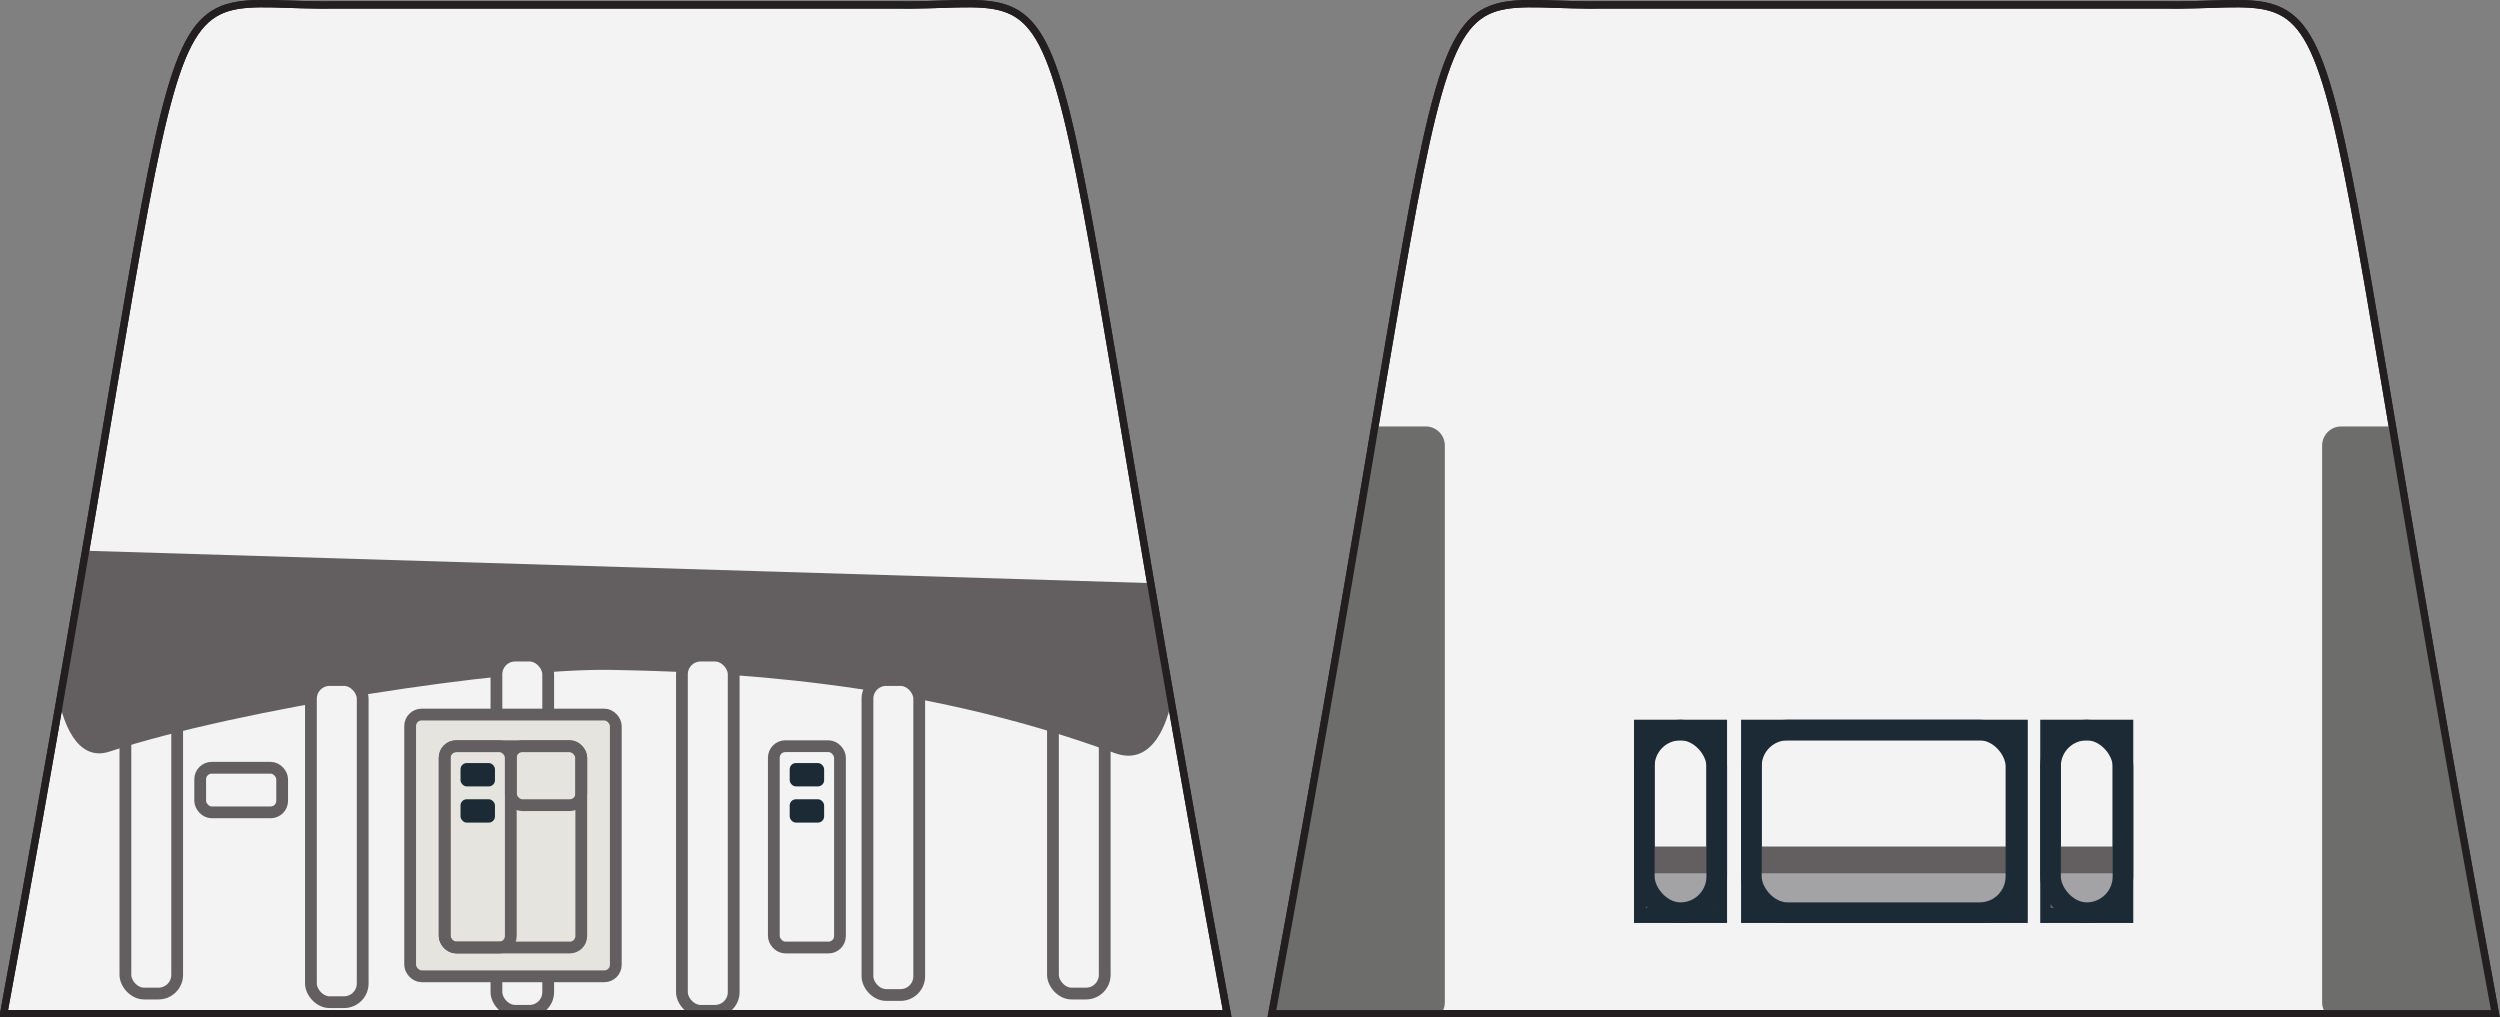 <?xml version="1.0" encoding="UTF-8" standalone="no"?>
<!-- Created with Inkscape (http://www.inkscape.org/) -->

<svg
   xmlns:dc="http://purl.org/dc/elements/1.1/"
   xmlns:cc="http://creativecommons.org/ns#"
   xmlns:rdf="http://www.w3.org/1999/02/22-rdf-syntax-ns#"
   xmlns:svg="http://www.w3.org/2000/svg"
   xmlns="http://www.w3.org/2000/svg"
   xmlns:xlink="http://www.w3.org/1999/xlink"
   xmlns:sodipodi="http://sodipodi.sourceforge.net/DTD/sodipodi-0.dtd"
   xmlns:inkscape="http://www.inkscape.org/namespaces/inkscape"
   width="106.199"
   height="43.221"
   id="svg2"
   version="1.1"
   inkscape:version="0.47 r22583"
   sodipodi:docname="minifig_template.svg">
  <rect width="100%" height="100%" fill="#808080" stroke="none"/>
  <defs
     id="defs4">
    <inkscape:perspective
       sodipodi:type="inkscape:persp3d"
       inkscape:vp_x="0 : 73.984375 : 1"
       inkscape:vp_y="0 : 1000 : 0"
       inkscape:vp_z="289.36462 : 73.984375 : 1"
       inkscape:persp3d-origin="144.68231 : 49.322917 : 1"
       id="perspective166" />
    <linearGradient
       inkscape:collect="always"
       id="linearGradient4011">
      <stop
         style="stop-color:#ffffff;stop-opacity:1;"
         offset="0"
         id="stop4013" />
      <stop
         style="stop-color:#ffffff;stop-opacity:0;"
         offset="1"
         id="stop4015" />
    </linearGradient>
    <linearGradient
       inkscape:collect="always"
       id="linearGradient3997">
      <stop
         style="stop-color:#ffffff;stop-opacity:1;"
         offset="0"
         id="stop3999" />
      <stop
         style="stop-color:#ffffff;stop-opacity:0;"
         offset="1"
         id="stop4001" />
    </linearGradient>
    <inkscape:path-effect
       effect="skeletal"
       id="path-effect4237"
       is_visible="true"
       pattern="M 0,5 C 0,2.24 2.24,0 5,0 7.76,0 10,2.24 10,5 10,7.76 7.76,10 5,10 2.24,10 0,7.76 0,5 z"
       copytype="single_stretched"
       prop_scale="1"
       scale_y_rel="false"
       spacing="0"
       normal_offset="0"
       tang_offset="0"
       prop_units="false"
       vertical_pattern="false"
       fuse_tolerance="0" />
    <clipPath
       id="clipPath2999"
       clipPathUnits="userSpaceOnUse">
      <path
         id="path3001"
         d="M 0,792 612,792 612,0 0,0 0,792 z"
         inkscape:connector-curvature="0" />
    </clipPath>
    <radialGradient
       gradientUnits="userSpaceOnUse"
       gradientTransform="matrix(0.76,-0.036,0.132,2.752,16.986,-78.269)"
       r="12.65"
       fy="46.658"
       fx="96.306"
       cy="46.658"
       cx="96.306"
       id="radialGradient3972"
       xlink:href="#linearGradient3966"
       inkscape:collect="always" />
    <clipPath
       clipPathUnits="userSpaceOnUse"
       id="clipPath2999-4">
      <path
         inkscape:connector-curvature="0"
         d="M 0,792 612,792 612,0 0,0 0,792 z"
         id="path3001-0" />
    </clipPath>
    <linearGradient
       id="linearGradient3966">
      <stop
         id="stop3968"
         offset="0"
         style="stop-color:#c0ac02;stop-opacity:1;" />
      <stop
         id="stop3970"
         offset="1"
         style="stop-color:#fdea41;stop-opacity:0;" />
    </linearGradient>
    <radialGradient
       inkscape:collect="always"
       xlink:href="#linearGradient3997"
       id="radialGradient4003"
       cx="165.811"
       cy="47.694"
       fx="165.811"
       fy="47.694"
       r="3.812"
       gradientTransform="matrix(0.644,-0.188,0.312,1.07,43.64,27.156)"
       gradientUnits="userSpaceOnUse" />
    <radialGradient
       inkscape:collect="always"
       xlink:href="#linearGradient3997"
       id="radialGradient4007"
       gradientUnits="userSpaceOnUse"
       gradientTransform="matrix(-0.644,-0.188,-0.312,1.07,293.731,27.156)"
       cx="165.811"
       cy="47.694"
       fx="165.811"
       fy="47.694"
       r="3.812" />
    <radialGradient
       inkscape:collect="always"
       xlink:href="#linearGradient4011"
       id="radialGradient4017"
       cx="169.323"
       cy="41.785"
       fx="169.323"
       fy="41.785"
       r="6.983"
       gradientTransform="matrix(0.31,-0.018,0.037,0.633,114.753,21.469)"
       gradientUnits="userSpaceOnUse" />
    <linearGradient
       id="linearGradient3966-2">
      <stop
         style="stop-color:#c0ac02;stop-opacity:1;"
         offset="0"
         id="stop3968-4" />
      <stop
         style="stop-color:#fdea41;stop-opacity:0;"
         offset="1"
         id="stop3970-5" />
    </linearGradient>
    <clipPath
       id="clipPath2999-4-8"
       clipPathUnits="userSpaceOnUse">
      <path
         id="path3001-0-8"
         d="M 0,792 612,792 612,0 0,0 0,792 z"
         inkscape:connector-curvature="0" />
    </clipPath>
    <radialGradient
       inkscape:collect="always"
       xlink:href="#linearGradient3966-2"
       id="radialGradient3972-4"
       cx="96.306"
       cy="46.658"
       fx="96.306"
       fy="46.658"
       r="12.65"
       gradientTransform="matrix(0.76,-0.036,0.132,2.752,16.986,-78.269)"
       gradientUnits="userSpaceOnUse" />
    <clipPath
       clipPathUnits="userSpaceOnUse"
       id="clipPath2999-0">
      <path
         inkscape:connector-curvature="0"
         d="M 0,792 612,792 612,0 0,0 0,792 z"
         id="path3001-9" />
    </clipPath>
    <inkscape:path-effect
       fuse_tolerance="0"
       vertical_pattern="false"
       prop_units="false"
       tang_offset="0"
       normal_offset="0"
       spacing="0"
       scale_y_rel="false"
       prop_scale="1"
       copytype="single_stretched"
       pattern="M 0,5 C 0,2.24 2.24,0 5,0 7.76,0 10,2.24 10,5 10,7.76 7.76,10 5,10 2.24,10 0,7.76 0,5 z"
       is_visible="true"
       id="path-effect4237-4"
       effect="skeletal" />
    <mask
       maskUnits="userSpaceOnUse"
       id="mask3954">
      <path
         inkscape:connector-curvature="0"
         d="m 142.969,74.545 c 8.732,-47.294 5.343,-42.679 14.268,-42.856 l 23.44,0 c 8.926,0.177 5.535,-4.438 14.265,42.856 l -51.972,0 z"
         style="fill:#ffffff;fill-opacity:1;stroke:#231f20;stroke-width:0.312;stroke-linecap:butt;stroke-linejoin:miter;stroke-miterlimit:4;stroke-opacity:1;stroke-dasharray:none;display:inline"
         id="path3956" />
    </mask>
    <mask
       maskUnits="userSpaceOnUse"
       id="mask4084">
      <path
         inkscape:connector-curvature="0"
         d="m 142.969,74.545 c 8.732,-47.294 5.343,-42.679 14.268,-42.856 l 23.44,0 c 8.926,0.177 5.535,-4.438 14.265,42.856 l -51.972,0 z"
         style="fill:#ffffff;fill-opacity:1;stroke:#231f20;stroke-width:0.312;stroke-linecap:butt;stroke-linejoin:miter;stroke-miterlimit:4;stroke-opacity:1;stroke-dasharray:none;display:inline"
         id="path4086" />
    </mask>
    <mask
       maskUnits="userSpaceOnUse"
       id="mask4318">
      <path
         id="path4320"
         style="fill:#ffffff;fill-opacity:1;stroke:#231f20;stroke-width:0.312;stroke-linecap:butt;stroke-linejoin:miter;stroke-miterlimit:4;stroke-opacity:1;stroke-dasharray:none;display:inline"
         d="m 196.842,74.545 c 8.732,-47.294 5.343,-42.679 14.268,-42.856 l 23.44,0 c 8.926,0.177 5.535,-4.438 14.265,42.856 l -51.972,0 z"
         inkscape:connector-curvature="0" />
    </mask>
    <mask
       maskUnits="userSpaceOnUse"
       id="mask2985">
      <path
         id="path2987"
         style="fill:#ffffff;fill-opacity:1;stroke:#231f20;stroke-width:0.312;stroke-linecap:butt;stroke-linejoin:miter;stroke-miterlimit:4;stroke-opacity:1;stroke-dasharray:none;display:inline"
         d="m 196.842,74.545 c 8.732,-47.294 5.343,-42.679 14.268,-42.856 l 23.44,0 c 8.926,0.177 5.535,-4.438 14.265,42.856 l -51.972,0 z"
         inkscape:connector-curvature="0" />
    </mask>
  </defs>
  <sodipodi:namedview
     id="base"
     pagecolor="#ffffff"
     bordercolor="#666666"
     borderopacity="1.0"
     inkscape:pageopacity="0.0"
     inkscape:pageshadow="2"
     inkscape:zoom="3.2526912"
     inkscape:cx="64.233642"
     inkscape:cy="14.697714"
     inkscape:document-units="px"
     inkscape:current-layer="layer1"
     showgrid="false"
     fit-margin-top="0"
     fit-margin-left="0"
     fit-margin-right="0"
     fit-margin-bottom="0"
     inkscape:window-width="1280"
     inkscape:window-height="725"
     inkscape:window-x="0"
     inkscape:window-y="24"
     inkscape:window-maximized="1"
     showguides="true"
     inkscape:guide-bbox="true"
     inkscape:snap-global="false">
    <sodipodi:guide
       orientation="0,1"
       position="11.237,21.532"
       id="guide3274" />
    <sodipodi:guide
       orientation="1,0"
       position="26.087,26.649"
       id="guide3960" />
  </sodipodi:namedview>
  <g
     inkscape:groupmode="layer"
     id="layer8"
     inkscape:label="back"
     transform="translate(-142.812,-31.48)">
    <g
       inkscape:groupmode="layer"
       id="layer12"
       inkscape:label="lower back"
       sodipodi:insensitive="true">
      <path
         transform="translate(-218.169,-378.376)"
         id="path4124"
         style="fill:#f2f3f2;stroke:#231f20;stroke-width:0.312;stroke-linecap:butt;stroke-linejoin:miter;stroke-miterlimit:4;stroke-opacity:1;stroke-dasharray:none;display:inline"
         d="m 415.011,452.92 c 8.732,-47.294 5.343,-42.679 14.268,-42.856 l 23.44,0 c 8.926,0.177 5.535,-4.438 14.265,42.856 l -51.972,0 z"
         inkscape:connector-curvature="0" />
      <path
         style="fill:#6d6e6c;fill-opacity:1;stroke:none"
         d="m 201.219,49.594 c -1.025,6.086 -2.356,14.003 -4.375,24.938 l 7.188,0 c 0.1,-0.135 0.156,-0.287 0.156,-0.469 l 0,-23.656 c 0,-0.448 -0.364,-0.812 -0.812,-0.812 l -2.156,0 z"
         id="rect4270"
         inkscape:connector-curvature="0" />
      <path
         id="path4275"
         d="m 244.424,49.594 c 1.025,6.086 2.356,14.003 4.375,24.938 l -7.188,0 c -0.1,-0.135 -0.156,-0.287 -0.156,-0.469 l 0,-23.656 c 0,-0.448 0.364,-0.812 0.812,-0.812 l 2.156,0 z"
         style="fill:#6d6e6c;fill-opacity:1;stroke:none"
         inkscape:connector-curvature="0" />
    </g>
    <g
       inkscape:groupmode="layer"
       id="layer9"
       inkscape:label="upper back"
       sodipodi:insensitive="true">
      <g
         id="g4300"
         mask="url(#mask4318)">
        <path
           inkscape:connector-curvature="0"
           id="path4240"
           d="m 208,31.625 c -0.281,-0.002 -0.539,0.014 -0.781,0.031 -3.403,0.246 -3.479,3.208 -7.156,24.75 l 45.531,0 C 240.919,28.996 242.095,31.837 234.562,31.688 l -23.438,0 C 209.87,31.712 208.843,31.632 208,31.625 z"
           style="fill:#1b2a34;stroke:#231f20;stroke-width:0.312;stroke-linecap:butt;stroke-linejoin:miter;stroke-miterlimit:4;stroke-opacity:1;stroke-dasharray:none;display:inline" />
        <path
           inkscape:connector-curvature="0"
           id="path4218"
           d="m 238.938,29.625 -5.312,0.094 c -0.221,2.761 -4.947,4.969 -10.781,4.969 -5.555,0 -10.134,-2.019 -10.75,-4.594 l -5.688,0.094 c -0.657,11.774 -3.242,13.202 -5.625,15.719 l -2.344,-1.719 -0.938,3.719 2.281,10.25 c 1.406,1.29 3.538,2.341 5.219,2.812 0.989,0.277 1.657,0.208 2.375,0.219 4.728,0.073 10.854,0.184 15.594,0.094 4.739,0.09 10.834,-0.021 15.562,-0.094 0.718,-0.011 1.386,0.059 2.375,-0.219 1.681,-0.472 3.811,-1.52 5.25,-2.844 l 0.906,-4 -1.031,-9.281 -1.438,1.062 C 242.172,43.349 239.542,41.93 238.938,29.625 z"
           style="fill:#f2f3f2;stroke:#1b2a34;stroke-width:1.125;stroke-linecap:butt;stroke-linejoin:miter;stroke-miterlimit:4;stroke-opacity:1;stroke-dasharray:none" />
        <rect
           ry="0.809"
           y="39.015"
           x="211.421"
           height="12.44"
           width="22.607"
           id="rect4214"
           style="fill:#f2f3f2;fill-opacity:1;stroke:none" />
        <path
           inkscape:connector-curvature="0"
           id="rect4211"
           d="m 212.219,38.938 c -0.448,0 -0.812,0.364 -0.812,0.812 l 0,10.75 c 0,0.448 0.364,0.812 0.812,0.812 l 21.125,0 c 0.448,0 0.812,-0.364 0.812,-0.812 l 0,-10.75 c 0,-0.448 -0.364,-0.812 -0.812,-0.812 l -21.125,0 z m 2.438,2.281 2.438,0 11.312,0 2.469,0 c 0.448,0 0.843,0.369 0.906,0.812 l 1.125,7.812 c 0.063,0.444 -0.239,0.812 -0.688,0.812 l -5.156,0 -8.594,0 -5.188,0 c -0.448,0 -0.751,-0.369 -0.688,-0.812 l 1.125,-7.812 c 0.063,-0.444 0.489,-0.812 0.938,-0.812 z"
           style="fill:#635f61;fill-opacity:1;stroke:none" />
        <path
           inkscape:connector-curvature="0"
           style="fill:#635f61;stroke:#635f61;stroke-width:0.875;stroke-linecap:round;stroke-linejoin:round;stroke-miterlimit:4;stroke-opacity:1;stroke-dasharray:none;stroke-dashoffset:0"
           d="m 218.469,42.816 c -1.644,0 -2.969,1.356 -2.969,3 0,1.644 1.325,2.969 2.969,2.969 1.644,0 3,-1.325 3,-2.969 0,-1.644 -1.356,-3 -3,-3 z m 0,1.531 c 0.806,0 1.469,0.662 1.469,1.469 0,0.806 -0.662,1.438 -1.469,1.438 -0.806,0 -1.438,-0.631 -1.438,-1.438 0,-0.806 0.631,-1.469 1.438,-1.469 z"
           id="path4202" />
        <path
           style="fill:#635f61;stroke:none"
           d="m 233.225,59.347 c -1.471,0.134 -1.048,-4.209 -2.066,-4.909 -1.018,-0.7 -8.635,-0.709 -8.635,-0.709 l 0,-2.14 10.635,0.334 z"
           id="path4187"
           inkscape:connector-curvature="0"
           sodipodi:nodetypes="czcccc" />
        <path
           sodipodi:nodetypes="czcccc"
           inkscape:connector-curvature="0"
           id="path4185"
           d="m 211.889,59.347 c 1.471,0.134 1.048,-4.209 2.066,-4.909 1.018,-0.7 8.635,-0.709 8.635,-0.709 l 0,-2.14 -10.635,0.334 z"
           style="fill:#635f61;stroke:none" />
        <path
           inkscape:connector-curvature="0"
           id="rect4173"
           d="m 211.406,38.094 c -0.519,0 -0.938,0.387 -0.938,0.906 l 0,19.281 c 0,0.519 0.419,0.938 0.938,0.938 l 0.719,0 0,-6.031 c 0,-0.519 0.419,-0.938 0.938,-0.938 l 19.312,0 c 0.519,0 0.938,0.419 0.938,0.938 l 0,6.031 0.719,0 c 0.519,0 0.938,-0.419 0.938,-0.938 l 0,-19.281 c 0,-0.519 -0.419,-0.906 -0.938,-0.906 l -22.625,0 z m 1.656,1.469 19.312,0 c 0.519,0 0.938,0.419 0.938,0.938 l 0,9.281 c 0,0.519 -0.419,0.938 -0.938,0.938 l -19.312,0 c -0.519,0 -0.938,-0.419 -0.938,-0.938 l 0,-9.281 c 0,-0.519 0.419,-0.938 0.938,-0.938 z"
           style="fill:#f2f3f2;fill-opacity:1;stroke:#1b2a34;stroke-linecap:round;stroke-linejoin:round" />
        <rect
           ry="0"
           y="42.158"
           x="223.861"
           height="6.956"
           width="2.007"
           id="rect4189"
           style="fill:none;stroke:#635f61" />
        <rect
           style="fill:none;stroke:#635f61"
           id="rect4191"
           width="2.007"
           height="6.956"
           x="228.476"
           y="42.158"
           ry="0" />
        <rect
           style="fill:none;stroke:#635f61"
           id="rect4193"
           width="2.007"
           height="6.086"
           x="223.861"
           y="42.559"
           ry="1.003" />
        <rect
           ry="1.003"
           y="42.493"
           x="228.476"
           height="6.012"
           width="1.831"
           id="rect4195"
           style="fill:none;stroke:#635f61" />
        <path
           inkscape:connector-curvature="0"
           id="path4197"
           d="m 218.469,42.281 c -1.644,0 -2.969,1.356 -2.969,3 0,1.644 1.325,2.969 2.969,2.969 1.644,0 3,-1.325 3,-2.969 0,-1.644 -1.356,-3 -3,-3 z m 0,1.531 c 0.806,0 1.469,0.662 1.469,1.469 0,0.806 -0.662,1.438 -1.469,1.438 -0.806,0 -1.438,-0.631 -1.438,-1.438 0,-0.806 0.631,-1.469 1.438,-1.469 z"
           style="fill:#f2f3f2;stroke:#1b2a34;stroke-width:0.875;stroke-linecap:round;stroke-linejoin:round;stroke-miterlimit:4;stroke-opacity:1;stroke-dasharray:none;stroke-dashoffset:0" />
        <path
           sodipodi:nodetypes="cc"
           inkscape:connector-curvature="0"
           id="path4220"
           d="m 200.853,52.191 c 0.855,2.35 2.096,4.604 1.605,7.29"
           style="fill:none;stroke:#635f61;stroke-width:0.5;stroke-linecap:butt;stroke-linejoin:miter;stroke-miterlimit:4;stroke-opacity:1;stroke-dasharray:none" />
        <path
           style="fill:none;stroke:#635f61;stroke-width:0.5;stroke-linecap:butt;stroke-linejoin:miter;stroke-miterlimit:4;stroke-opacity:1;stroke-dasharray:none"
           d="m 244.84,52.191 c -0.855,2.35 -2.096,4.604 -1.605,7.29"
           id="path4222"
           inkscape:connector-curvature="0"
           sodipodi:nodetypes="cc" />
        <path
           sodipodi:nodetypes="csc"
           inkscape:connector-curvature="0"
           id="path4232"
           d="m 232.823,32.226 c 0,1.976 -4.866,3.578 -10.869,3.578 -6.003,0 -10.869,-1.602 -10.869,-3.578"
           style="fill:none;stroke:#1b2a34;stroke-width:0.345;stroke-linecap:round;stroke-linejoin:round;stroke-miterlimit:4;stroke-opacity:1;stroke-dashoffset:0"
           transform="matrix(1.137,0,0,1.843,-29.62,-29.188)" />
      </g>
    </g>
    <g
       inkscape:groupmode="layer"
       id="layer10"
       inkscape:label="belt#1"
       style="display:inline">
      <g
         id="g2972"
         mask="url(#mask2985)">
        <rect
           ry="0.809"
           y="66.437"
           x="196.84"
           height="7.825"
           width="51.902"
           id="rect4257"
           style="fill:#f2f3f2;fill-opacity:1;stroke:none" />
        <rect
           rx="0"
           y="66.383"
           x="244.205"
           height="7.615"
           width="4.37"
           id="rect4104"
           style="fill:none;stroke:#1b2a34;stroke-width:0.875;stroke-linecap:butt;stroke-linejoin:miter;stroke-miterlimit:4;stroke-opacity:1;stroke-dasharray:none;stroke-dashoffset:0" />
        <rect
           style="fill:none;stroke:#1b2a34;stroke-width:0.875;stroke-linecap:butt;stroke-linejoin:miter;stroke-miterlimit:4;stroke-opacity:1;stroke-dasharray:none;stroke-dashoffset:0"
           id="rect4106"
           width="4.37"
           height="7.615"
           x="238.96"
           y="66.383"
           rx="0" />
        <rect
           rx="0"
           y="66.383"
           x="233.716"
           height="7.615"
           width="4.37"
           id="rect4108"
           style="fill:none;stroke:#1b2a34;stroke-width:0.875;stroke-linecap:butt;stroke-linejoin:miter;stroke-miterlimit:4;stroke-opacity:1;stroke-dasharray:none;stroke-dashoffset:0" />
        <rect
           style="fill:none;stroke:#1b2a34;stroke-width:0.875;stroke-linecap:butt;stroke-linejoin:miter;stroke-miterlimit:4;stroke-opacity:1;stroke-dasharray:none;stroke-dashoffset:0"
           id="rect4110"
           width="4.37"
           height="7.615"
           x="228.471"
           y="66.383"
           rx="0" />
        <rect
           rx="0"
           y="66.383"
           x="223.226"
           height="7.615"
           width="4.37"
           id="rect4112"
           style="fill:none;stroke:#1b2a34;stroke-width:0.875;stroke-linecap:butt;stroke-linejoin:miter;stroke-miterlimit:4;stroke-opacity:1;stroke-dasharray:none;stroke-dashoffset:0" />
        <rect
           style="fill:none;stroke:#1b2a34;stroke-width:0.875;stroke-linecap:butt;stroke-linejoin:miter;stroke-miterlimit:4;stroke-opacity:1;stroke-dasharray:none;stroke-dashoffset:0"
           id="rect4114"
           width="4.37"
           height="7.615"
           x="217.982"
           y="66.383"
           rx="0" />
        <rect
           rx="0"
           y="66.383"
           x="212.737"
           height="7.615"
           width="4.37"
           id="rect4116"
           style="fill:none;stroke:#1b2a34;stroke-width:0.875;stroke-linecap:butt;stroke-linejoin:miter;stroke-miterlimit:4;stroke-opacity:1;stroke-dasharray:none;stroke-dashoffset:0" />
        <rect
           style="fill:none;stroke:#1b2a34;stroke-width:0.875;stroke-linecap:butt;stroke-linejoin:miter;stroke-miterlimit:4;stroke-opacity:1;stroke-dasharray:none;stroke-dashoffset:0"
           id="rect4118"
           width="4.37"
           height="7.615"
           x="207.493"
           y="66.383"
           rx="0" />
        <rect
           rx="0"
           y="66.383"
           x="202.248"
           height="7.615"
           width="4.37"
           id="rect4120"
           style="fill:none;stroke:#1b2a34;stroke-width:0.875;stroke-linecap:butt;stroke-linejoin:miter;stroke-miterlimit:4;stroke-opacity:1;stroke-dasharray:none;stroke-dashoffset:0" />
        <rect
           style="fill:none;stroke:#1b2a34;stroke-width:0.875;stroke-linecap:butt;stroke-linejoin:miter;stroke-miterlimit:4;stroke-opacity:1;stroke-dasharray:none;stroke-dashoffset:0"
           id="rect4122"
           width="4.37"
           height="7.615"
           x="197.004"
           y="66.383"
           rx="0" />
      </g>
    </g>
    <g
       inkscape:groupmode="layer"
       id="layer11"
       inkscape:label="medipack"
       sodipodi:insensitive="true">
      <g
         id="g4322"
         transform="translate(0.372,0)">
        <rect
           y="62.491"
           x="212.29"
           height="7.759"
           width="3.077"
           id="rect4125"
           style="fill:#f2f3f2;fill-opacity:1;stroke:#1b2a34;stroke-width:0.875;stroke-linecap:butt;stroke-linejoin:miter;stroke-miterlimit:4;stroke-opacity:1;stroke-dasharray:none;stroke-dashoffset:0" />
        <rect
           ry="0"
           rx="1.538"
           y="67.44"
           x="212.357"
           height="2.608"
           width="2.943"
           id="rect4161"
           style="fill:#635f61;stroke:none" />
        <rect
           rx="0"
           y="68.577"
           x="212.424"
           height="1.271"
           width="2.608"
           id="rect4167"
           style="fill:#a3a2a4;fill-opacity:1;stroke:none" />
        <rect
           ry="1.538"
           rx="1.538"
           style="fill:none;stroke:#1b2a34;stroke-width:0.875;stroke-linecap:butt;stroke-linejoin:miter;stroke-miterlimit:4;stroke-opacity:1;stroke-dasharray:none;stroke-dashoffset:0"
           id="rect4127"
           width="3.077"
           height="7.759"
           x="212.29"
           y="62.491" />
        <rect
           style="fill:#f2f3f2;stroke:#1b2a34;stroke-width:0.875;stroke-linecap:butt;stroke-linejoin:miter;stroke-miterlimit:4;stroke-opacity:1;stroke-dasharray:none;stroke-dashoffset:0"
           id="rect4135"
           width="3.077"
           height="7.759"
           x="229.546"
           y="62.491" />
        <rect
           style="fill:#635f61;stroke:none"
           id="rect4163"
           width="2.943"
           height="2.608"
           x="229.546"
           y="67.44"
           rx="1.538"
           ry="0" />
        <rect
           style="fill:#a3a2a4;fill-opacity:1;stroke:none"
           id="rect4169"
           width="2.608"
           height="1.271"
           x="229.814"
           y="68.577"
           rx="0" />
        <rect
           y="62.491"
           x="229.546"
           height="7.759"
           width="3.077"
           id="rect4137"
           style="fill:none;stroke:#1b2a34;stroke-width:0.875;stroke-linecap:butt;stroke-linejoin:miter;stroke-miterlimit:4;stroke-opacity:1;stroke-dasharray:none;stroke-dashoffset:0"
           rx="1.538"
           ry="1.538" />
        <rect
           style="fill:#f2f3f2;stroke:#1b2a34;stroke-width:0.875;stroke-linecap:butt;stroke-linejoin:miter;stroke-miterlimit:4;stroke-opacity:1;stroke-dasharray:none;stroke-dashoffset:0"
           id="rect4141"
           width="11.303"
           height="7.759"
           x="216.838"
           y="62.491" />
        <rect
           ry="0"
           rx="5.629"
           y="67.44"
           x="217.039"
           height="2.608"
           width="10.768"
           id="rect4165"
           style="fill:#635f61;stroke:none" />
        <rect
           rx="0"
           y="68.577"
           x="217.106"
           height="1.271"
           width="10.635"
           id="rect4171"
           style="fill:#a3a2a4;fill-opacity:1;stroke:none" />
        <rect
           y="62.491"
           x="216.838"
           height="7.759"
           width="11.237"
           id="rect4143"
           style="fill:none;stroke:#1b2a34;stroke-width:0.875;stroke-linecap:butt;stroke-linejoin:miter;stroke-miterlimit:4;stroke-opacity:1;stroke-dasharray:none;stroke-dashoffset:0"
           rx="1.538"
           ry="1.538" />
      </g>
    </g>
  </g>
  <g
     inkscape:groupmode="layer"
     id="layer3"
     inkscape:label="Clone Trooper"
     style="display:inline"
     sodipodi:insensitive="true"
     transform="translate(-142.812,-31.48)">
    <g
       inkscape:groupmode="layer"
       id="layer7"
       inkscape:label="bg"
       sodipodi:insensitive="true"
       style="display:inline">
      <path
         transform="translate(-218.169,-378.376)"
         inkscape:connector-curvature="0"
         d="m 361.138,452.92 c 8.732,-47.294 5.343,-42.679 14.268,-42.856 l 23.44,0 c 8.926,0.177 5.535,-4.438 14.265,42.856 l -51.972,0 z"
         style="fill:#f2f3f2;stroke:#231f20;stroke-width:0.312;stroke-linecap:butt;stroke-linejoin:miter;stroke-miterlimit:4;stroke-opacity:1;stroke-dasharray:none;display:inline"
         id="path4070" />
    </g>
    <g
       inkscape:groupmode="layer"
       id="layer6"
       inkscape:label="tummy"
       style="display:inline"
       sodipodi:insensitive="true">
      <path
         style="fill:#635f61;stroke:none"
         d="m 146.438,54.875 c -0.352,2.074 -0.664,4.003 -1.094,6.469 0.135,0.597 0.66,2.545 2.125,2.062 5.565,-1.835 16.842,-3.552 21.312,-3.469 4.471,0.083 12.83,0.386 21.375,3.531 1.739,0.64 2.295,-1.598 2.406,-2.156 -0.329,-1.889 -0.592,-3.406 -0.875,-5.062 l -45.25,-1.375 z"
         id="path4039"
         inkscape:connector-curvature="0" />
      <rect
         style="fill:#f2f3f2;stroke:#635f61;stroke-width:0.5;stroke-linecap:round;stroke-linejoin:round;stroke-miterlimit:4;stroke-opacity:1;stroke-dasharray:none;stroke-dashoffset:0"
         id="rect4027"
         width="2.199"
         height="13.685"
         x="156.02"
         y="60.367"
         rx="0.794" />
      <rect
         rx="0.794"
         y="58.597"
         x="148.139"
         height="15.089"
         width="2.199"
         id="rect4029"
         style="fill:none;stroke:#635f61;stroke-width:0.5;stroke-linecap:round;stroke-linejoin:round;stroke-miterlimit:4;stroke-opacity:1;stroke-dasharray:none;stroke-dashoffset:0" />
      <rect
         style="fill:#f2f3f2;stroke:#635f61;stroke-width:0.5;stroke-linecap:round;stroke-linejoin:round;stroke-miterlimit:4;stroke-opacity:1;stroke-dasharray:none;stroke-dashoffset:0"
         id="rect4031"
         width="2.199"
         height="15.089"
         x="171.78"
         y="59.33"
         rx="0.794" />
      <rect
         style="fill:none;stroke:#635f61;stroke-width:0.5;stroke-linecap:round;stroke-linejoin:round;stroke-miterlimit:4;stroke-opacity:1;stroke-dasharray:none;stroke-dashoffset:0"
         id="rect4035"
         width="2.199"
         height="15.089"
         x="187.541"
         y="58.597"
         rx="0.794" />
      <rect
         rx="0.794"
         y="59.33"
         x="163.9"
         height="15.089"
         width="2.199"
         id="rect4037"
         style="fill:#f2f3f2;stroke:#635f61;stroke-width:0.5;stroke-linecap:round;stroke-linejoin:round;stroke-miterlimit:4;stroke-opacity:1;stroke-dasharray:none;stroke-dashoffset:0" />
      <rect
         style="fill:none;stroke:#635f61;stroke-width:0.5;stroke-miterlimit:4;stroke-dasharray:none"
         id="rect4044"
         width="3.482"
         height="1.894"
         x="151.316"
         y="64.094"
         rx="0.488" />
      <rect
         style="fill:#e5e4de;stroke:#635f61;stroke-width:0.5;stroke-linecap:round;stroke-linejoin:round;stroke-miterlimit:4;stroke-opacity:1;stroke-dasharray:none;stroke-dashoffset:0"
         id="rect4046"
         width="8.736"
         height="11.118"
         x="160.235"
         y="61.834"
         rx="0.488" />
      <rect
         rx="0.488"
         y="63.178"
         x="161.701"
         height="8.552"
         width="5.803"
         id="rect4048"
         style="fill:none;stroke:#635f61;stroke-width:0.5;stroke-linecap:round;stroke-linejoin:round;stroke-miterlimit:4;stroke-opacity:1;stroke-dasharray:none;stroke-dashoffset:0" />
      <rect
         style="fill:none;stroke:#635f61;stroke-width:0.5;stroke-linecap:round;stroke-linejoin:round;stroke-miterlimit:4;stroke-opacity:1;stroke-dasharray:none;stroke-dashoffset:0"
         id="rect4050"
         width="2.81"
         height="8.552"
         x="161.701"
         y="63.178"
         rx="0.488" />
      <rect
         rx="0.488"
         y="63.178"
         x="164.511"
         height="2.505"
         width="2.993"
         id="rect4052"
         style="fill:none;stroke:#635f61;stroke-width:0.5;stroke-linecap:round;stroke-linejoin:round;stroke-miterlimit:4;stroke-opacity:1;stroke-dasharray:none;stroke-dashoffset:0" />
      <g
         id="g4058"
         transform="translate(-0.022,0)">
        <rect
           rx="0.265"
           y="63.894"
           x="162.397"
           height="0.992"
           width="1.463"
           id="rect4054"
           style="fill:#1b2a34;fill-opacity:1;stroke:none" />
        <rect
           style="fill:#1b2a34;fill-opacity:1;stroke:none"
           id="rect4056"
           width="1.463"
           height="0.992"
           x="162.397"
           y="65.432"
           rx="0.265" />
      </g>
      <rect
         rx="0.488"
         y="63.178"
         x="175.684"
         height="8.552"
         width="2.81"
         id="rect4062"
         style="fill:none;stroke:#635f61;stroke-width:0.5;stroke-linecap:round;stroke-linejoin:round;stroke-miterlimit:4;stroke-opacity:1;stroke-dasharray:none;stroke-dashoffset:0" />
      <g
         transform="translate(13.961,0)"
         id="g4064">
        <rect
           style="fill:#1b2a34;fill-opacity:1;stroke:none"
           id="rect4066"
           width="1.463"
           height="0.992"
           x="162.397"
           y="63.894"
           rx="0.265" />
        <rect
           rx="0.265"
           y="65.432"
           x="162.397"
           height="0.992"
           width="1.463"
           id="rect4068"
           style="fill:#1b2a34;fill-opacity:1;stroke:none" />
      </g>
      <rect
         rx="0.794"
         y="60.367"
         x="179.661"
         height="13.38"
         width="2.199"
         id="rect4088"
         style="fill:#f2f3f2;stroke:#635f61;stroke-width:0.5;stroke-linecap:round;stroke-linejoin:round;stroke-miterlimit:4;stroke-opacity:1;stroke-dasharray:none;stroke-dashoffset:0" />
    </g>
    <g
       inkscape:groupmode="layer"
       id="layer4"
       inkscape:label="breast"
       style="display:inline"
       sodipodi:insensitive="true">
      <g
         id="g3930"
         mask="url(#mask3954)">
        <path
           sodipodi:nodetypes="ccscssccc"
           inkscape:connector-curvature="0"
           id="path3867"
           d="m 149.75,30.844 -5.562,27.188 c 0,0 1.734,4.208 3.469,4.188 1.806,-0.021 6.126,-3.858 20.719,-3.969 0.358,-0.002 0.685,-0.003 1.031,0 14.593,0.111 18.882,3.948 20.688,3.969 1.735,0.02 3.469,-4.188 3.469,-4.188 L 188,30.844 c -13.194,-1.552 -25.058,-0.616 -38.25,0 z"
           style="fill:#f2f3f2;stroke:#1b2a34;stroke-width:1px;stroke-linecap:butt;stroke-linejoin:miter;stroke-opacity:1" />
        <g
           id="g3891">
          <path
             style="fill:none;stroke:#635f61;stroke-width:0.625;stroke-linecap:butt;stroke-linejoin:miter;stroke-miterlimit:4;stroke-opacity:1;stroke-dasharray:none"
             d="m 155.35,31.543 c -0.749,9.816 -4.667,16.601 -8.907,23.077"
             id="path3087"
             inkscape:connector-curvature="0"
             sodipodi:nodetypes="cc" />
          <path
             style="fill:none;stroke:#635f61;stroke-width:0.625;stroke-linecap:butt;stroke-linejoin:miter;stroke-miterlimit:4;stroke-opacity:1;stroke-dasharray:none"
             d="m 151.995,45.135 2.14,2.603 10.7,-0.174 4.386,-4.01"
             id="path3857"
             inkscape:connector-curvature="0"
             sodipodi:nodetypes="cccc" />
          <path
             style="font-size:medium;font-style:normal;font-variant:normal;font-weight:normal;font-stretch:normal;text-indent:0;text-align:start;text-decoration:none;line-height:normal;letter-spacing:normal;word-spacing:normal;text-transform:none;direction:ltr;block-progression:tb;writing-mode:lr-tb;text-anchor:start;color:#000000;fill:#635f61;fill-opacity:1;stroke:none;stroke-width:0.625;marker:none;visibility:visible;display:inline;overflow:visible;enable-background:accumulate;font-family:Sans;-inkscape-font-specification:Sans"
             d="m 153.969,47.375 c -0.035,0.015 -0.067,0.036 -0.094,0.062 -0.046,0.041 -0.079,0.096 -0.094,0.156 -1.141,5.087 -1.664,7.549 -1.489,7.645 0.193,0.106 0.848,-2.488 2.082,-7.489 0.025,-0.083 0.013,-0.176 -0.031,-0.25 -0.076,-0.121 -0.242,-0.176 -0.375,-0.125 z"
             id="path3859"
             inkscape:connector-curvature="0"
             sodipodi:nodetypes="cccscccc" />
          <path
             sodipodi:nodetypes="cccscccc"
             inkscape:connector-curvature="0"
             id="path3865"
             d="m 164.621,47.297 c -0.03,0.022 -0.057,0.05 -0.077,0.082 -0.035,0.051 -0.055,0.112 -0.056,0.173 0.01,2.045 0.093,6.651 0.286,6.705 0.212,0.059 0.362,-5.11 0.328,-6.687 0.005,-0.086 -0.027,-0.174 -0.087,-0.236 -0.102,-0.1 -0.275,-0.116 -0.394,-0.037 z"
             style="font-size:medium;font-style:normal;font-variant:normal;font-weight:normal;font-stretch:normal;text-indent:0;text-align:start;text-decoration:none;line-height:normal;letter-spacing:normal;word-spacing:normal;text-transform:none;direction:ltr;block-progression:tb;writing-mode:lr-tb;text-anchor:start;color:#000000;fill:#635f61;fill-opacity:1;stroke:none;stroke-width:0.625;marker:none;visibility:visible;display:inline;overflow:visible;enable-background:accumulate;font-family:Sans;-inkscape-font-specification:Sans" />
        </g>
        <path
           style="fill:none;stroke:#635f61;stroke-width:0.625;stroke-linecap:butt;stroke-linejoin:miter;stroke-miterlimit:4;stroke-opacity:1;stroke-dasharray:none"
           d="m 144.759,56.231 c 0,0 1.694,4.209 3.388,4.189 1.764,-0.021 5.984,-3.86 20.239,-3.97 0.35,-0.002 0.669,-0.003 1.007,0 14.255,0.111 18.445,3.949 20.208,3.97 1.694,0.02 3.388,-4.189 3.388,-4.189"
           id="path3872"
           inkscape:connector-curvature="0"
           sodipodi:nodetypes="cscssc" />
        <path
           id="path3874"
           d="m 150.844,33.281 c -1.149,2.129 -1.99,7.347 -3.812,18.156 3.835,-4.197 4.788,-10.477 3.812,-18.156 z"
           style="fill:#1b2a34;stroke:none"
           inkscape:connector-curvature="0" />
        <path
           id="path3876"
           d="m 187.25,33.656 c -0.873,7.318 0.052,13.348 3.594,17.469 C 189.156,41.103 188.292,35.936 187.25,33.656 z"
           style="fill:#1b2a34;stroke:none"
           inkscape:connector-curvature="0" />
        <path
           id="path3878"
           d="m 161.25,31.688 c -0.098,0.143 -0.156,0.286 -0.156,0.438 0,1.276 3.641,2.312 8.125,2.312 4.484,0 8.125,-1.037 8.125,-2.312 0,-0.147 -0.063,-0.298 -0.156,-0.438 l -15.938,0 z"
           style="fill:#1b2a34;fill-opacity:1;stroke:none"
           inkscape:connector-curvature="0" />
        <path
           sodipodi:nodetypes="csssc"
           inkscape:connector-curvature="0"
           style="fill:none;stroke:#635f61;stroke-width:0.625;stroke-miterlimit:4;stroke-dasharray:none"
           d="m 159.834,31.443 c -0.115,0.21 -0.184,0.419 -0.184,0.642 0,1.87 4.288,3.391 9.568,3.391 5.281,0 9.568,-1.521 9.568,-3.391 0,-0.216 -0.075,-0.437 -0.184,-0.642"
           id="path3889" />
        <g
           transform="matrix(-1,0,0,1,337.965,0)"
           id="g3897">
          <path
             sodipodi:nodetypes="cc"
             inkscape:connector-curvature="0"
             id="path3899"
             d="m 155.35,31.543 c -0.749,9.816 -4.667,16.601 -8.907,23.077"
             style="fill:none;stroke:#635f61;stroke-width:0.625;stroke-linecap:butt;stroke-linejoin:miter;stroke-miterlimit:4;stroke-opacity:1;stroke-dasharray:none" />
          <path
             sodipodi:nodetypes="cccc"
             inkscape:connector-curvature="0"
             id="path3901"
             d="m 151.995,45.135 2.14,2.603 10.7,-0.174 4.386,-4.01"
             style="fill:none;stroke:#635f61;stroke-width:0.625;stroke-linecap:butt;stroke-linejoin:miter;stroke-miterlimit:4;stroke-opacity:1;stroke-dasharray:none" />
          <path
             sodipodi:nodetypes="cccscccc"
             inkscape:connector-curvature="0"
             id="path3903"
             d="m 153.969,47.375 c -0.035,0.015 -0.067,0.036 -0.094,0.062 -0.046,0.041 -0.079,0.096 -0.094,0.156 -1.141,5.087 -1.664,7.549 -1.489,7.645 0.193,0.106 0.848,-2.488 2.082,-7.489 0.025,-0.083 0.013,-0.176 -0.031,-0.25 -0.076,-0.121 -0.242,-0.176 -0.375,-0.125 z"
             style="font-size:medium;font-style:normal;font-variant:normal;font-weight:normal;font-stretch:normal;text-indent:0;text-align:start;text-decoration:none;line-height:normal;letter-spacing:normal;word-spacing:normal;text-transform:none;direction:ltr;block-progression:tb;writing-mode:lr-tb;text-anchor:start;color:#000000;fill:#635f61;fill-opacity:1;stroke:none;stroke-width:0.625;marker:none;visibility:visible;display:inline;overflow:visible;enable-background:accumulate;font-family:Sans;-inkscape-font-specification:Sans" />
          <path
             style="font-size:medium;font-style:normal;font-variant:normal;font-weight:normal;font-stretch:normal;text-indent:0;text-align:start;text-decoration:none;line-height:normal;letter-spacing:normal;word-spacing:normal;text-transform:none;direction:ltr;block-progression:tb;writing-mode:lr-tb;text-anchor:start;color:#000000;fill:#635f61;fill-opacity:1;stroke:none;stroke-width:0.625;marker:none;visibility:visible;display:inline;overflow:visible;enable-background:accumulate;font-family:Sans;-inkscape-font-specification:Sans"
             d="m 164.621,47.297 c -0.03,0.022 -0.057,0.05 -0.077,0.082 -0.035,0.051 -0.055,0.112 -0.056,0.173 0.01,2.045 0.093,6.651 0.286,6.705 0.212,0.059 0.362,-5.11 0.328,-6.687 0.005,-0.086 -0.027,-0.174 -0.087,-0.236 -0.102,-0.1 -0.275,-0.116 -0.394,-0.037 z"
             id="path3905"
             inkscape:connector-curvature="0"
             sodipodi:nodetypes="cccscccc" />
        </g>
        <g
           style="fill:#f2f3f2"
           transform="matrix(0.945,-0.329,0.329,0.945,-3.007,52.457)"
           id="g3915">
          <rect
             style="fill:#f2f3f2;stroke:#1b2a34;stroke-width:0.625;stroke-linecap:round;stroke-linejoin:round;stroke-miterlimit:4;stroke-opacity:1;stroke-dasharray:none;stroke-dashoffset:0"
             id="rect3907"
             width="3.609"
             height="5.261"
             x="153.873"
             y="30.117"
             rx="0.794"
             ry="0.722" />
          <rect
             ry="0"
             rx="0.794"
             y="32.582"
             x="153.845"
             height="1.623"
             width="3.593"
             id="rect3911"
             style="fill:none;stroke:#1b2a34;stroke-width:0.375;stroke-linecap:round;stroke-linejoin:round;stroke-miterlimit:4;stroke-opacity:1;stroke-dasharray:none;stroke-dashoffset:0" />
        </g>
        <g
           id="g3921"
           transform="matrix(-0.945,-0.329,-0.329,0.945,341.291,52.457)"
           style="fill:#f2f3f2">
          <rect
             ry="0.722"
             rx="0.794"
             y="30.117"
             x="153.873"
             height="5.261"
             width="3.609"
             id="rect3923"
             style="fill:#f2f3f2;stroke:#1b2a34;stroke-width:0.625;stroke-linecap:round;stroke-linejoin:round;stroke-miterlimit:4;stroke-opacity:1;stroke-dasharray:none;stroke-dashoffset:0" />
          <rect
             style="fill:none;stroke:#1b2a34;stroke-width:0.375;stroke-linecap:round;stroke-linejoin:round;stroke-miterlimit:4;stroke-opacity:1;stroke-dasharray:none;stroke-dashoffset:0"
             id="rect3925"
             width="3.593"
             height="1.623"
             x="153.902"
             y="32.7"
             rx="0.794"
             ry="0" />
        </g>
      </g>
    </g>
    <g
       inkscape:groupmode="layer"
       id="layer5"
       inkscape:label="belt"
       style="display:inline"
       sodipodi:insensitive="true">
      <g
         id="g4004"
         mask="url(#mask4084)">
        <rect
           rx="0.794"
           y="68.187"
           x="140.381"
           height="7.697"
           width="55.896"
           id="rect4000"
           style="fill:#ffffff;fill-opacity:1;stroke:#1b2a34;stroke-width:1.125;stroke-linecap:round;stroke-linejoin:round;stroke-miterlimit:4;stroke-opacity:1;stroke-dasharray:none;stroke-dashoffset:0" />
        <g
           id="g3964">
          <rect
             style="fill:#ffffff;fill-opacity:1;stroke:#1b2a34;stroke-width:0.875;stroke-linecap:round;stroke-linejoin:round;stroke-miterlimit:4;stroke-opacity:1;stroke-dasharray:none;stroke-dashoffset:0;display:inline"
             id="rect3958"
             width="5.309"
             height="9.349"
             x="160.47"
             y="67.162"
             rx="0.794" />
          <path
             style="fill:none;stroke:#1b2a34;stroke-width:0.625;stroke-linecap:butt;stroke-linejoin:miter;stroke-miterlimit:4;stroke-opacity:1;stroke-dasharray:none"
             d="m 164.298,67.254 0,9.349"
             id="path3962"
             inkscape:connector-curvature="0" />
        </g>
        <g
           transform="translate(-8.919,0)"
           id="g3968">
          <rect
             rx="0.794"
             y="67.162"
             x="160.47"
             height="9.349"
             width="5.309"
             id="rect3970"
             style="fill:#ffffff;fill-opacity:1;stroke:#1b2a34;stroke-width:0.875;stroke-linecap:round;stroke-linejoin:round;stroke-miterlimit:4;stroke-opacity:1;stroke-dasharray:none;stroke-dashoffset:0;display:inline" />
          <path
             inkscape:connector-curvature="0"
             id="path3972"
             d="m 164.298,67.254 0,9.349"
             style="fill:none;stroke:#1b2a34;stroke-width:0.625;stroke-linecap:butt;stroke-linejoin:miter;stroke-miterlimit:4;stroke-opacity:1;stroke-dasharray:none" />
        </g>
        <g
           id="g3974"
           transform="matrix(-1,0,0,1,337.611,0)">
          <rect
             style="fill:#ffffff;fill-opacity:1;stroke:#1b2a34;stroke-width:0.875;stroke-linecap:round;stroke-linejoin:round;stroke-miterlimit:4;stroke-opacity:1;stroke-dasharray:none;stroke-dashoffset:0;display:inline"
             id="rect3976"
             width="5.309"
             height="9.349"
             x="160.47"
             y="67.162"
             rx="0.794" />
          <path
             style="fill:none;stroke:#1b2a34;stroke-width:0.625;stroke-linecap:butt;stroke-linejoin:miter;stroke-miterlimit:4;stroke-opacity:1;stroke-dasharray:none"
             d="m 164.298,67.254 0,9.349"
             id="path3978"
             inkscape:connector-curvature="0" />
        </g>
        <g
           transform="matrix(-1,0,0,1,346.652,0)"
           id="g3980">
          <rect
             rx="0.794"
             y="67.162"
             x="160.47"
             height="9.349"
             width="5.309"
             id="rect3982"
             style="fill:#ffffff;fill-opacity:1;stroke:#1b2a34;stroke-width:0.875;stroke-linecap:round;stroke-linejoin:round;stroke-miterlimit:4;stroke-opacity:1;stroke-dasharray:none;stroke-dashoffset:0;display:inline" />
          <path
             inkscape:connector-curvature="0"
             id="path3984"
             d="m 164.298,67.254 0,9.349"
             style="fill:none;stroke:#1b2a34;stroke-width:0.625;stroke-linecap:butt;stroke-linejoin:miter;stroke-miterlimit:4;stroke-opacity:1;stroke-dasharray:none" />
        </g>
        <g
           id="g3986"
           transform="matrix(-1,0,0,1,355.082,0)">
          <rect
             style="fill:#ffffff;fill-opacity:1;stroke:#1b2a34;stroke-width:0.875;stroke-linecap:round;stroke-linejoin:round;stroke-miterlimit:4;stroke-opacity:1;stroke-dasharray:none;stroke-dashoffset:0;display:inline"
             id="rect3988"
             width="6.47"
             height="9.349"
             x="159.309"
             y="67.162"
             rx="0.794" />
          <path
             style="fill:none;stroke:#1b2a34;stroke-width:0.625;stroke-linecap:butt;stroke-linejoin:miter;stroke-miterlimit:4;stroke-opacity:1;stroke-dasharray:none"
             d="m 164.298,67.254 0,9.349"
             id="path3990"
             inkscape:connector-curvature="0" />
        </g>
        <g
           inkscape:transform-center-x="-38.546736"
           transform="translate(-17.41,0)"
           id="g3994">
          <rect
             rx="0.794"
             y="67.162"
             x="159.309"
             height="9.349"
             width="6.47"
             id="rect3996"
             style="fill:#ffffff;fill-opacity:1;stroke:#1b2a34;stroke-width:0.875;stroke-linecap:round;stroke-linejoin:round;stroke-miterlimit:4;stroke-opacity:1;stroke-dasharray:none;stroke-dashoffset:0;display:inline" />
          <path
             inkscape:connector-curvature="0"
             id="path3998"
             d="m 164.298,67.254 0,9.349"
             style="fill:none;stroke:#1b2a34;stroke-width:0.625;stroke-linecap:butt;stroke-linejoin:miter;stroke-miterlimit:4;stroke-opacity:1;stroke-dasharray:none" />
        </g>
        <path
           transform="translate(0.122,0)"
           d="m 170.62,71.547 c 0,1.046 -0.848,1.894 -1.894,1.894 -1.046,0 -1.894,-0.848 -1.894,-1.894 0,-1.046 0.848,-1.894 1.894,-1.894 1.046,0 1.894,0.848 1.894,1.894 z"
           sodipodi:ry="1.8937382"
           sodipodi:rx="1.8937382"
           sodipodi:cy="71.547249"
           sodipodi:cx="168.72597"
           id="path4002"
           style="fill:#ffffff;fill-opacity:1;stroke:#1b2a34;stroke-width:0.625;stroke-linecap:round;stroke-linejoin:round;stroke-miterlimit:4;stroke-opacity:1;stroke-dasharray:none;stroke-dashoffset:0"
           sodipodi:type="arc" />
      </g>
    </g>
  </g>
  <g
     inkscape:label="template"
     inkscape:groupmode="layer"
     id="layer1"
     transform="translate(-360.982,-409.856)"
     style="display:inline">
    <path
       inkscape:connector-curvature="0"
       d="m 361.138,452.92 c 8.732,-47.294 5.343,-42.679 14.268,-42.856 l 23.44,0 c 8.926,0.177 5.535,-4.438 14.265,42.856 l -51.972,0 z"
       style="fill:none;stroke:#231f20;stroke-width:0.312;stroke-linecap:butt;stroke-linejoin:miter;stroke-miterlimit:4;stroke-opacity:1;stroke-dasharray:none"
       id="path3093" />
    <path
       inkscape:connector-curvature="0"
       d="m 415.011,452.92 c 8.732,-47.294 5.343,-42.679 14.268,-42.856 l 23.44,0 c 8.926,0.177 5.535,-4.438 14.265,42.856 l -51.972,0 z"
       style="fill:none;stroke:#231f20;stroke-width:0.312;stroke-linecap:butt;stroke-linejoin:miter;stroke-miterlimit:4;stroke-opacity:1;stroke-dasharray:none;display:inline"
       id="path4277" />
  </g>
</svg>
